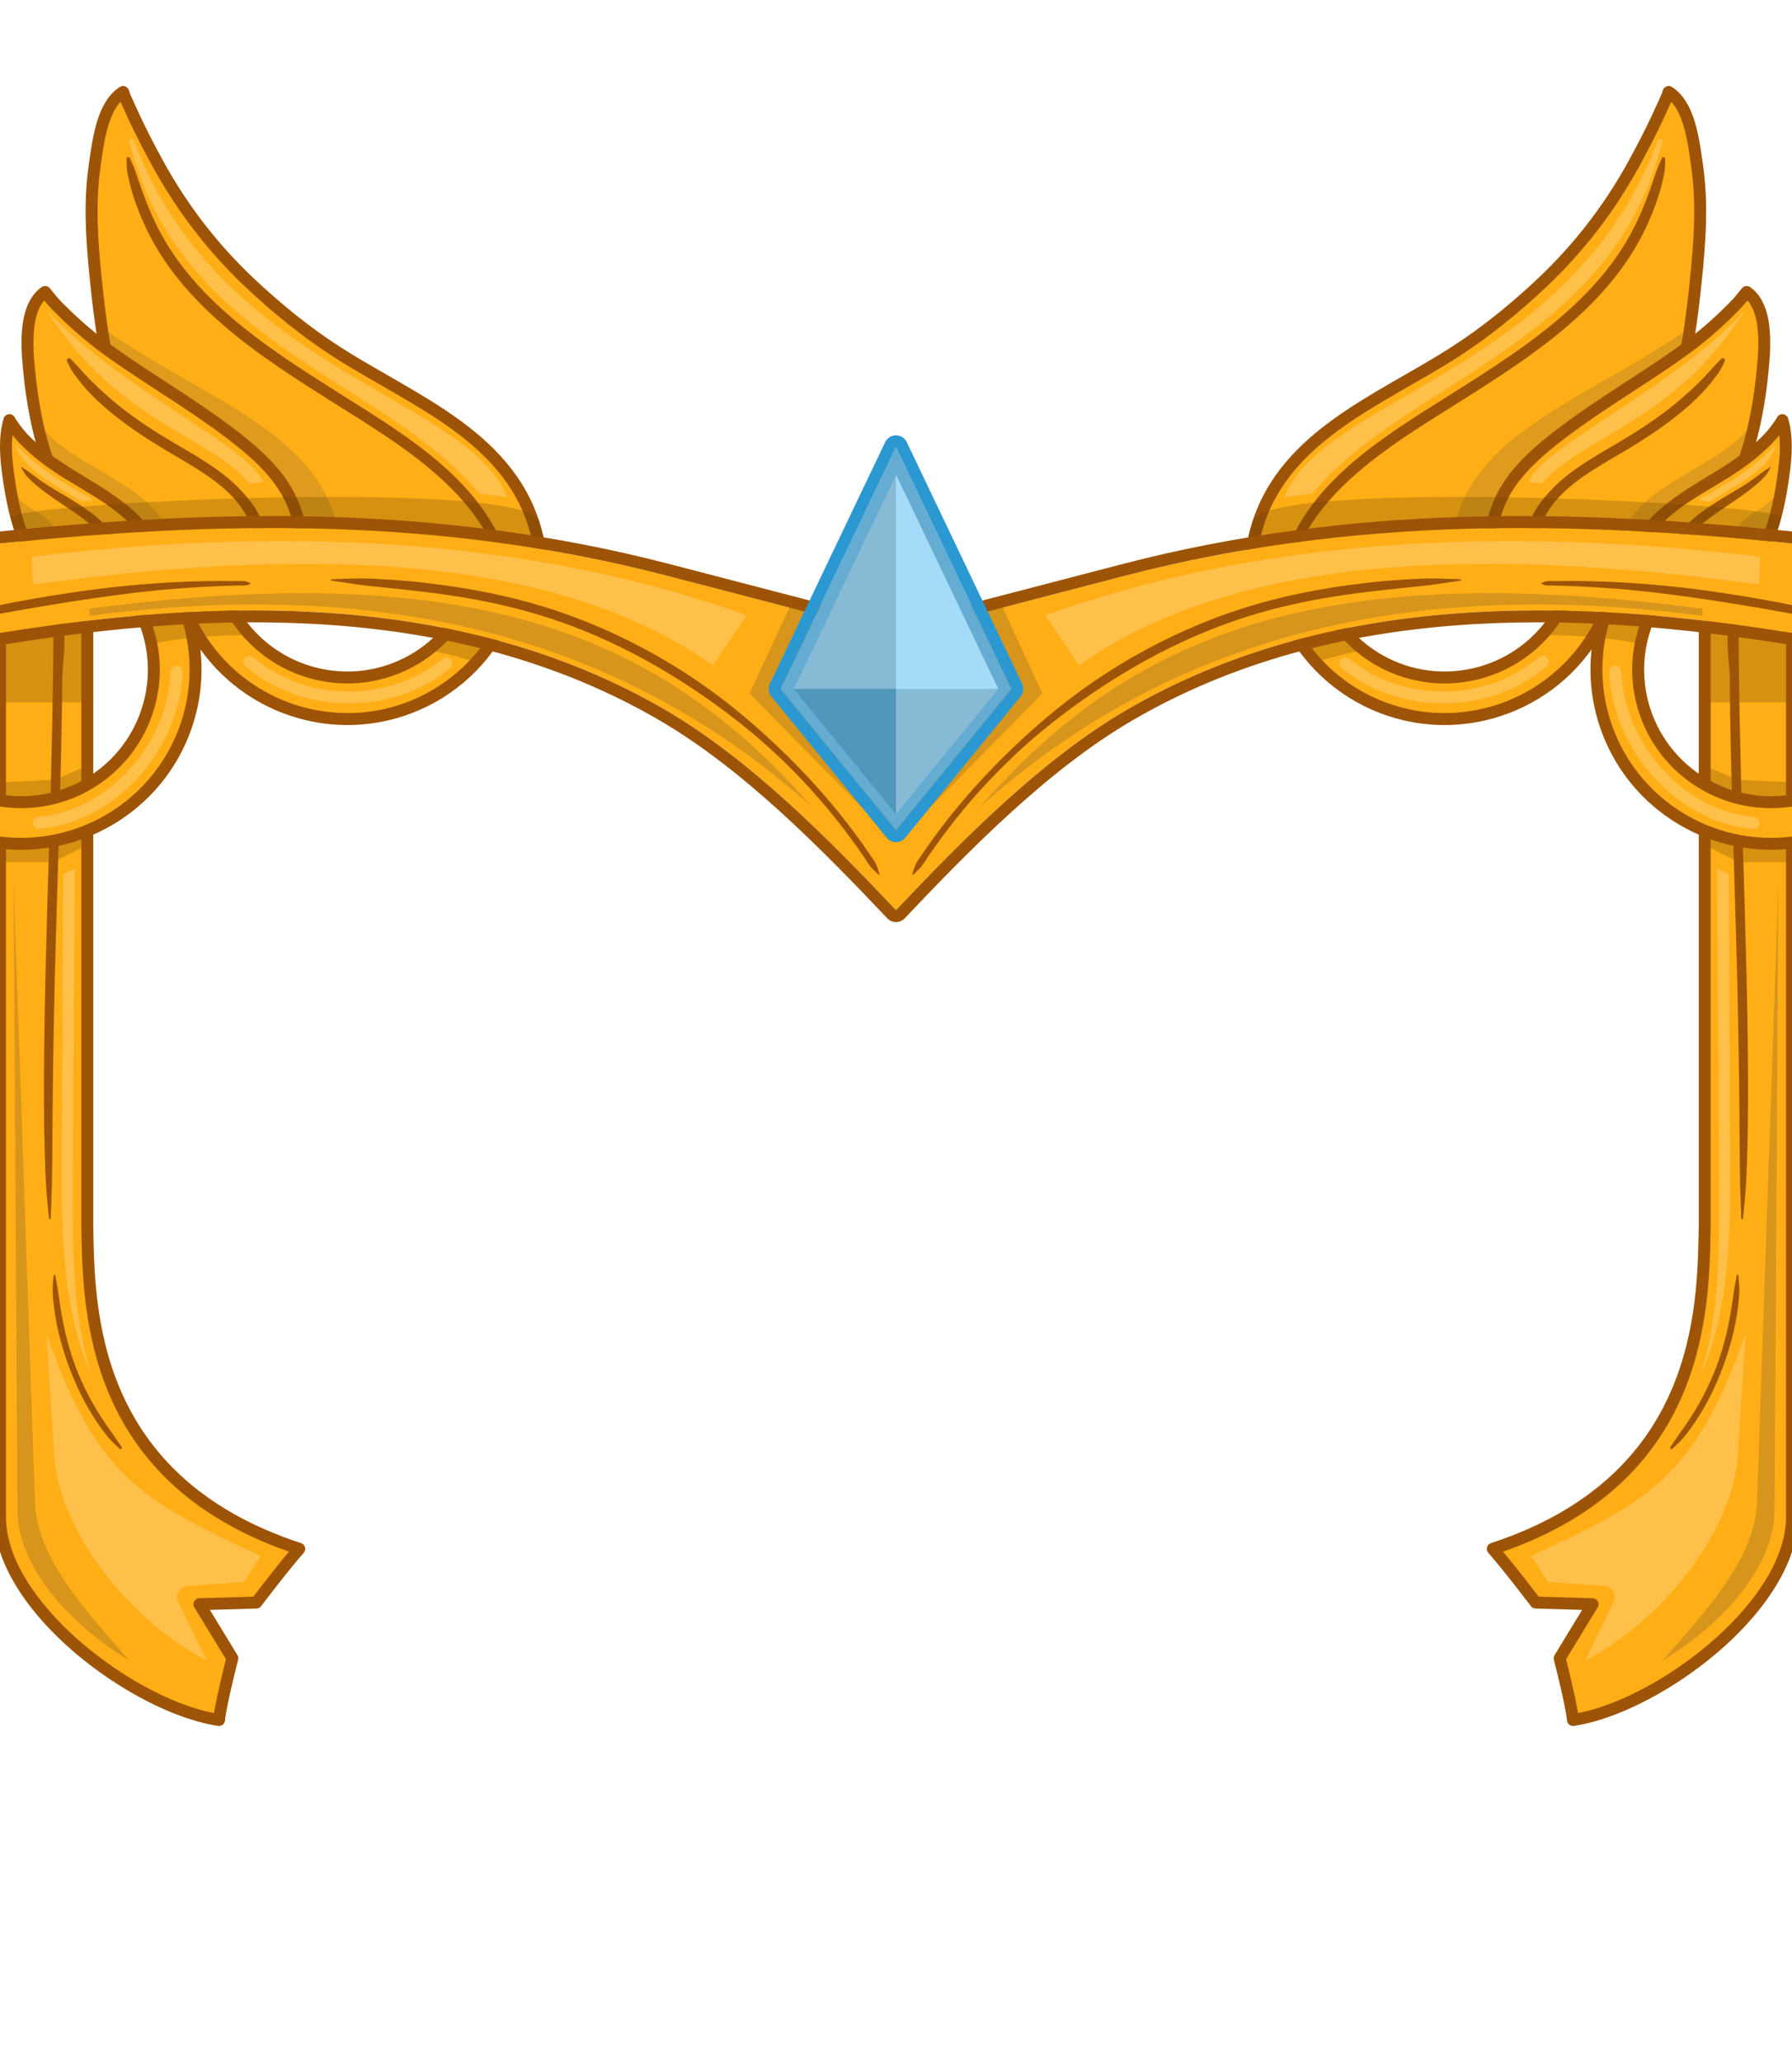 <?xml version="1.0" encoding="UTF-8" standalone="no"?>
<!DOCTYPE svg PUBLIC "-//W3C//DTD SVG 1.1//EN" "http://www.w3.org/Graphics/SVG/1.1/DTD/svg11.dtd">
<svg width="100%" height="100%" viewBox="0 0 300 345" version="1.1" xmlns="http://www.w3.org/2000/svg" xmlns:xlink="http://www.w3.org/1999/xlink" xml:space="preserve" xmlns:serif="http://www.serif.com/" style="fill-rule:evenodd;clip-rule:evenodd;stroke-linejoin:round;stroke-miterlimit:2;">
    <g id="avatar_hat_41">
        <g transform="matrix(1,0,0,1,-0.509,1.491)">
            <path d="M210.011,95.54C209.765,93.071 209.97,90.623 210.543,88.211C214.467,71.676 231.299,65.627 244.152,57.342C249.285,54.033 254.162,50.06 258.6,45.881C264.877,39.969 270.034,33.248 274.157,25.689C275.516,23.198 276.821,20.68 278.023,18.11C278.447,17.202 278.862,16.291 279.269,15.376C279.411,15.056 279.553,14.735 279.694,14.414C279.764,14.253 279.758,13.84 279.906,13.933C283.412,16.137 284.061,22.443 284.598,26.082C285.555,32.571 285.069,39.125 284.392,45.618C283.755,51.713 282.963,57.816 281.357,63.741C279.785,69.544 278.046,75.526 275.334,80.913C273.354,84.846 270.76,88.276 268.338,91.908L210.011,95.54Z" style="fill:#ffae15;"/>
            <g transform="matrix(1,0,0,1,0.509,-1.491)">
                <path d="M243.729,87.07C248.079,71.437 267.329,66.042 282.958,54.721C280.097,65.388 274.303,76.348 262.764,87.883L243.729,87.07Z" style="fill:#df9b1b;"/>
            </g>
            <path d="M278.755,14.064C278.623,14.366 278.489,14.668 278.355,14.97C277.951,15.879 277.538,16.785 277.117,17.686C275.924,20.238 274.628,22.737 273.279,25.21C269.207,32.676 264.114,39.314 257.914,45.153C253.521,49.291 248.693,53.225 243.611,56.501C237.168,60.654 229.73,64.25 223.409,68.876C216.913,73.63 211.591,79.463 209.57,87.98C208.972,90.5 208.759,93.059 209.016,95.639C209.069,96.175 209.536,96.572 210.073,96.538L268.4,92.906C268.712,92.886 268.997,92.722 269.17,92.463C271.615,88.796 274.229,85.332 276.228,81.363C278.969,75.916 280.733,69.87 282.323,64.003C283.942,58.026 284.745,51.87 285.386,45.722C286.073,39.146 286.557,32.508 285.587,25.936C285.257,23.696 284.875,20.472 283.854,17.761C283.108,15.782 282.014,14.077 280.438,13.086C279.928,12.766 279.527,12.889 279.197,13.161C279.087,13.252 278.975,13.382 278.892,13.563C278.844,13.668 278.776,13.969 278.755,14.064ZM280.29,15.54C281.023,16.315 281.559,17.345 281.982,18.466C282.952,21.038 283.295,24.102 283.609,26.228C284.553,32.634 284.066,39.104 283.397,45.514C282.766,51.556 281.984,57.606 280.392,63.48C278.837,69.218 277.123,75.136 274.441,80.463C272.555,84.21 270.102,87.494 267.783,90.941L210.934,94.481C210.832,92.448 211.044,90.432 211.516,88.442C213.419,80.424 218.475,74.965 224.59,70.49C230.879,65.887 238.284,62.315 244.694,58.182C249.878,54.841 254.804,50.83 259.285,46.609C265.64,40.624 270.861,33.82 275.035,26.168C276.403,23.659 277.719,21.122 278.929,18.533C279.356,17.62 279.774,16.703 280.183,15.782L280.29,15.54Z" style="fill:#9d5406;"/>
            <path d="M249.685,90.852C249.944,87.56 250.6,84.254 252.151,81.307C254.4,77.034 258.45,73.627 262.252,70.765C268.548,66.026 275.361,62.076 281.78,57.519C284.526,55.57 287.104,53.426 289.518,51.079C290.315,50.304 291.113,49.53 291.834,48.681C291.939,48.558 292.903,47.344 292.92,47.356C296.505,49.854 295.97,56.566 295.61,60.333C294.586,71.044 291.742,82.194 283.433,89.656L249.685,90.852Z" style="fill:#ffae15;"/>
            <g transform="matrix(1,0,0,1,0.509,-1.491)">
                <path d="M272.267,87.883C276.697,79.687 291.122,77.034 294.051,69.291L292.089,77.148L279.481,87.883L272.267,87.883Z" style="fill:#df9b1b;"/>
            </g>
            <path d="M248.688,90.774C248.666,91.058 248.766,91.338 248.963,91.544C249.16,91.749 249.436,91.861 249.721,91.851L283.468,90.656C283.702,90.647 283.926,90.557 284.101,90.4C292.6,82.768 295.558,71.384 296.605,60.428C296.829,58.088 297.105,54.65 296.498,51.716C296.053,49.56 295.127,47.675 293.491,46.535C293.441,46.5 292.721,46.073 292.142,46.72C291.971,46.913 291.168,47.921 291.072,48.034C290.372,48.859 289.595,49.609 288.82,50.362C286.444,52.673 283.905,54.784 281.201,56.704C274.774,61.266 267.954,65.221 261.65,69.967C257.735,72.914 253.582,76.44 251.266,80.841C249.652,83.908 248.957,87.347 248.688,90.774ZM293.04,48.786C293.827,49.649 294.274,50.834 294.54,52.12C295.105,54.854 294.823,58.057 294.614,60.238C293.625,70.589 290.944,81.379 283.031,88.669C283.031,88.67 250.786,89.812 250.786,89.812L250.786,89.812C251.088,87.029 251.724,84.265 253.036,81.773C255.217,77.627 259.165,74.34 262.853,71.564C269.142,66.831 275.947,62.886 282.359,58.335C285.147,56.356 287.764,54.179 290.215,51.796C291.035,50.998 291.855,50.202 292.597,49.329C292.636,49.282 292.83,49.044 293.04,48.786Z" style="fill:#9d5406;"/>
            <path d="M274.501,90.11C278.266,83.144 284.952,80.612 291.173,76.376C293.177,75.011 295.063,73.465 296.731,71.702C297.274,71.127 297.762,70.489 298.221,69.846C298.385,69.617 298.544,69.385 298.699,69.151C298.769,69.045 298.873,68.71 298.908,68.832C299.719,71.637 299.522,74.682 299.144,77.539C298.591,81.706 297.762,86.092 295.958,89.928L274.501,90.11Z" style="fill:#ffae15;"/>
            <g transform="matrix(1,0,0,1,0.509,-1.491)">
                <path d="M290.607,88.569C292.451,85.367 297.073,85.056 298.361,80.946L296.549,89.124L290.607,88.569Z" style="fill:#df9b1b;"/>
            </g>
            <path d="M297.848,68.626C297.705,68.841 297.558,69.054 297.408,69.264C296.975,69.87 296.517,70.473 296.004,71.015C294.386,72.726 292.555,74.224 290.61,75.549C284.254,79.877 277.468,82.517 273.621,89.635C273.453,89.946 273.461,90.323 273.644,90.626C273.826,90.929 274.155,91.113 274.509,91.11L295.966,90.928C296.351,90.925 296.699,90.702 296.863,90.354C298.71,86.426 299.569,81.937 300.135,77.67C300.531,74.679 300.717,71.492 299.869,68.554C299.744,68.123 299.475,67.971 299.298,67.892C299.019,67.768 298.71,67.754 298.384,67.94C298.303,67.986 298.212,68.052 298.123,68.15C298.062,68.218 297.895,68.535 297.848,68.626ZM298.374,71.314C298.597,73.335 298.416,75.419 298.152,77.407C297.64,81.27 296.894,85.328 295.312,88.934C295.311,88.934 276.276,89.095 276.276,89.095L276.275,89.096C280.069,83.389 286.115,81.03 291.735,77.202C293.799,75.797 295.74,74.205 297.457,72.389C297.78,72.048 298.084,71.686 298.374,71.314Z" style="fill:#9d5406;"/>
            <path d="M216.177,93.057C216.748,93.022 216.19,93.117 216.754,93.027C216.785,93.022 216.78,93.036 216.802,93.015C216.826,92.991 216.822,92.95 216.833,92.918C216.961,92.515 217.101,92.118 217.247,91.725C218.916,87.211 221.742,83.377 225.161,79.992C230.895,74.315 238.273,69.894 244.727,65.832C250.971,61.895 257.502,57.757 263.211,52.804C267.071,49.454 270.554,45.731 273.336,41.463C274.921,39.015 276.267,36.39 277.322,33.649C277.826,32.34 278.277,31.01 278.635,29.658C278.724,29.319 278.801,28.978 278.875,28.636C279,28.064 279.143,27.499 279.209,26.92C279.278,26.323 279.266,25.753 279.278,25.155C279.312,24.997 279.211,24.841 279.053,24.807C278.895,24.774 278.74,24.875 278.706,25.033C278.485,25.553 278.233,26.028 278.027,26.558C277.73,27.319 277.492,28.098 277.222,28.873C276.821,30.023 276.419,31.174 275.969,32.309C275.669,33.063 275.365,33.815 275.034,34.555C274.113,36.612 273.041,38.596 271.809,40.465C269.111,44.584 265.727,48.165 261.993,51.399C256.351,56.285 249.905,60.376 243.74,64.267C237.187,68.409 229.669,72.896 223.886,78.715C220.317,82.307 217.396,86.4 215.744,91.188C215.599,91.609 215.466,92.035 215.343,92.467C215.333,92.501 215.305,92.535 215.313,92.57C215.32,92.601 215.323,92.586 215.346,92.608C215.771,92.994 215.348,92.615 215.814,92.952C215.785,93.052 215.842,93.157 215.943,93.186C216.043,93.215 216.148,93.157 216.177,93.057Z" style="fill:#9d5406;"/>
            <path d="M256.955,88.395C257.421,88.111 257.481,88.158 257.921,87.858C257.947,87.84 257.964,87.836 257.982,87.81C258.027,87.741 258.03,87.652 258.054,87.574C259.003,84.424 260.896,82.016 263.263,80.002C265.96,77.708 269.219,75.907 272.273,74.102C276.082,71.842 280.043,69.256 283.466,66.177C284.108,65.599 284.735,65.007 285.326,64.386C286.225,63.442 287.051,62.444 287.818,61.412C287.983,61.188 288.156,60.971 288.304,60.736C288.655,60.18 288.931,59.602 289.216,59.013C289.33,58.842 289.284,58.61 289.112,58.495C288.941,58.381 288.709,58.428 288.595,58.599C288.196,59.05 287.769,59.455 287.36,59.902C286.763,60.553 286.187,61.225 285.565,61.864C284.796,62.655 283.99,63.414 283.162,64.161C282.341,64.902 281.504,65.635 280.635,66.333C277.697,68.693 274.493,70.76 271.381,72.592C267.584,74.834 263.488,77.083 260.464,80.214C258.567,82.176 256.704,84.404 256.323,87.318C256.319,87.35 256.313,87.381 256.322,87.413C256.48,87.953 256.623,87.923 256.953,88.394C256.953,88.395 256.954,88.395 256.954,88.396C256.955,88.396 256.955,88.395 256.955,88.395Z" style="fill:#9d5406;"/>
            <path d="M280.539,91.271C280.919,91.178 280.943,91.208 281.318,91.098C281.343,91.091 281.354,91.095 281.375,91.079C281.422,91.041 281.443,90.979 281.476,90.928C281.843,90.359 282.222,89.797 282.628,89.253C283.569,87.993 284.634,86.821 285.86,85.836C287.143,84.789 288.529,83.888 289.902,82.968C291.315,82.021 292.716,81.064 294.033,79.999C294.434,79.676 294.832,79.351 295.204,78.993C295.576,78.635 295.944,78.274 296.253,77.855C296.525,77.487 296.718,77.106 296.938,76.698C296.953,76.681 296.951,76.655 296.934,76.639C296.917,76.624 296.891,76.626 296.875,76.643C296.505,76.906 296.139,77.104 295.772,77.362C295.362,77.649 294.98,77.957 294.579,78.251C294.179,78.543 293.785,78.839 293.377,79.119C292.006,80.06 290.554,80.877 289.12,81.734C287.655,82.61 286.215,83.529 284.858,84.571C283.356,85.744 282.03,87.145 280.942,88.71C280.617,89.177 280.276,89.641 280.037,90.156C280.016,90.202 279.988,90.245 279.986,90.296C279.976,90.706 280.101,90.707 280.228,91.097C280.18,91.183 280.211,91.292 280.297,91.34C280.383,91.387 280.491,91.357 280.539,91.271Z" style="fill:#9d5406;"/>
            <g transform="matrix(1,0,0,1,0.509,-1.491)">
                <path d="M208.517,92.675C208.367,94.151 296.19,92.193 296.354,91.845C297.038,90.39 297.587,88.858 298.036,87.288C298.097,87.073 298.157,86.856 298.215,86.64C298.874,84.174 212.056,79.906 209.69,87.221C209.455,87.95 209.244,88.7 209.061,89.471C208.809,90.533 208.626,91.601 208.517,92.675Z" style="fill:#613f00;fill-opacity:0.25;"/>
            </g>
            <g transform="matrix(1,0,0,1,0.509,-1.491)">
                <path d="M256.011,80.647C257.433,75.162 280.467,64.844 292.204,51.804C280.396,70.595 265.005,72.863 258.116,80.936L256.011,80.647Z" style="fill:#ffc04a;"/>
            </g>
            <g transform="matrix(1,0,0,1,0.509,-1.491)">
                <path d="M284.378,83.579L286.179,83.981C291.117,80.936 296.398,78.344 297.338,74.291C293.722,78.244 289.385,80.826 284.378,83.579Z" style="fill:#ffc04a;"/>
            </g>
            <g transform="matrix(1,0,0,1,0.509,-1.491)">
                <path d="M215.053,83.142L219.681,82.599C235.468,63.592 270.435,57.298 278.358,23.366L277.618,23.227C263.522,61.952 221.573,66.37 215.053,83.142Z" style="fill:#ffc04a;"/>
            </g>
        </g>
        <g transform="matrix(-1,0,0,1,300.469,1.491)">
            <path d="M210.011,95.54C209.765,93.071 209.97,90.623 210.543,88.211C214.467,71.676 231.299,65.627 244.152,57.342C249.285,54.033 254.162,50.06 258.6,45.881C264.877,39.969 270.034,33.248 274.157,25.689C275.516,23.198 276.821,20.68 278.023,18.11C278.447,17.202 278.862,16.291 279.269,15.376C279.411,15.056 279.553,14.735 279.694,14.414C279.764,14.253 279.758,13.84 279.906,13.933C283.412,16.137 284.061,22.443 284.598,26.082C285.555,32.571 285.069,39.125 284.392,45.618C283.755,51.713 282.963,57.816 281.357,63.741C279.785,69.544 278.046,75.526 275.334,80.913C273.354,84.846 270.76,88.276 268.338,91.908L210.011,95.54Z" style="fill:#ffae15;"/>
            <g transform="matrix(1,0,0,1,0.509,-1.491)">
                <path d="M243.729,87.07C248.079,71.437 267.329,66.042 282.958,54.721C280.097,65.388 274.303,76.348 262.764,87.883L243.729,87.07Z" style="fill:#df9b1b;"/>
            </g>
            <path d="M278.755,14.064C278.623,14.366 278.489,14.668 278.355,14.97C277.951,15.879 277.538,16.785 277.117,17.686C275.924,20.238 274.628,22.737 273.279,25.21C269.207,32.676 264.114,39.314 257.914,45.153C253.521,49.291 248.693,53.225 243.611,56.501C237.168,60.654 229.73,64.25 223.409,68.876C216.913,73.63 211.591,79.463 209.57,87.98C208.972,90.5 208.759,93.059 209.016,95.639C209.069,96.175 209.536,96.572 210.073,96.538L268.4,92.906C268.712,92.886 268.997,92.722 269.17,92.463C271.615,88.796 274.229,85.332 276.228,81.363C278.969,75.916 280.733,69.87 282.323,64.003C283.942,58.026 284.745,51.87 285.386,45.722C286.073,39.146 286.557,32.508 285.587,25.936C285.257,23.696 284.875,20.472 283.854,17.761C283.108,15.782 282.014,14.077 280.438,13.086C279.928,12.766 279.527,12.889 279.197,13.161C279.087,13.252 278.975,13.382 278.892,13.563C278.844,13.668 278.776,13.969 278.755,14.064ZM280.29,15.54C281.023,16.315 281.559,17.345 281.982,18.466C282.952,21.038 283.295,24.102 283.609,26.228C284.553,32.634 284.066,39.104 283.397,45.514C282.766,51.556 281.984,57.606 280.392,63.48C278.837,69.218 277.123,75.136 274.441,80.463C272.555,84.21 270.102,87.494 267.783,90.941L210.934,94.481C210.832,92.448 211.044,90.432 211.516,88.442C213.419,80.424 218.475,74.965 224.59,70.49C230.879,65.887 238.284,62.315 244.694,58.182C249.878,54.841 254.804,50.83 259.285,46.609C265.64,40.624 270.861,33.82 275.035,26.168C276.403,23.659 277.719,21.122 278.929,18.533C279.356,17.62 279.774,16.703 280.183,15.782L280.29,15.54Z" style="fill:#9d5406;"/>
            <path d="M249.685,90.852C249.944,87.56 250.6,84.254 252.151,81.307C254.4,77.034 258.45,73.627 262.252,70.765C268.548,66.026 275.361,62.076 281.78,57.519C284.526,55.57 287.104,53.426 289.518,51.079C290.315,50.304 291.113,49.53 291.834,48.681C291.939,48.558 292.903,47.344 292.92,47.356C296.505,49.854 295.97,56.566 295.61,60.333C294.586,71.044 291.742,82.194 283.433,89.656L249.685,90.852Z" style="fill:#ffae15;"/>
            <g transform="matrix(1,0,0,1,0.509,-1.491)">
                <path d="M272.267,87.883C276.697,79.687 291.122,77.034 294.051,69.291L292.089,77.148L279.481,87.883L272.267,87.883Z" style="fill:#df9b1b;"/>
            </g>
            <path d="M248.688,90.774C248.666,91.058 248.766,91.338 248.963,91.544C249.16,91.749 249.436,91.861 249.721,91.851L283.468,90.656C283.702,90.647 283.926,90.557 284.101,90.4C292.6,82.768 295.558,71.384 296.605,60.428C296.829,58.088 297.105,54.65 296.498,51.716C296.053,49.56 295.127,47.675 293.491,46.535C293.441,46.5 292.721,46.073 292.142,46.72C291.971,46.913 291.168,47.921 291.072,48.034C290.372,48.859 289.595,49.609 288.82,50.362C286.444,52.673 283.905,54.784 281.201,56.704C274.774,61.266 267.954,65.221 261.65,69.967C257.735,72.914 253.582,76.44 251.266,80.841C249.652,83.908 248.957,87.347 248.688,90.774ZM293.04,48.786C293.827,49.649 294.274,50.834 294.54,52.12C295.105,54.854 294.823,58.057 294.614,60.238C293.625,70.589 290.944,81.379 283.031,88.669C283.031,88.67 250.786,89.812 250.786,89.812L250.786,89.812C251.088,87.029 251.724,84.265 253.036,81.773C255.217,77.627 259.165,74.34 262.853,71.564C269.142,66.831 275.947,62.886 282.359,58.335C285.147,56.356 287.764,54.179 290.215,51.796C291.035,50.998 291.855,50.202 292.597,49.329C292.636,49.282 292.83,49.044 293.04,48.786Z" style="fill:#9d5406;"/>
            <path d="M274.501,90.11C278.266,83.144 284.952,80.612 291.173,76.376C293.177,75.011 295.063,73.465 296.731,71.702C297.274,71.127 297.762,70.489 298.221,69.846C298.385,69.617 298.544,69.385 298.699,69.151C298.769,69.045 298.873,68.71 298.908,68.832C299.719,71.637 299.522,74.682 299.144,77.539C298.591,81.706 297.762,86.092 295.958,89.928L274.501,90.11Z" style="fill:#ffae15;"/>
            <g transform="matrix(1,0,0,1,0.509,-1.491)">
                <path d="M290.607,88.569C292.451,85.367 297.073,85.056 298.361,80.946L296.549,89.124L290.607,88.569Z" style="fill:#df9b1b;"/>
            </g>
            <path d="M297.848,68.626C297.705,68.841 297.558,69.054 297.408,69.264C296.975,69.87 296.517,70.473 296.004,71.015C294.386,72.726 292.555,74.224 290.61,75.549C284.254,79.877 277.468,82.517 273.621,89.635C273.453,89.946 273.461,90.323 273.644,90.626C273.826,90.929 274.155,91.113 274.509,91.11L295.966,90.928C296.351,90.925 296.699,90.702 296.863,90.354C298.71,86.426 299.569,81.937 300.135,77.67C300.531,74.679 300.717,71.492 299.869,68.554C299.744,68.123 299.475,67.971 299.298,67.892C299.019,67.768 298.71,67.754 298.384,67.94C298.303,67.986 298.212,68.052 298.123,68.15C298.062,68.218 297.895,68.535 297.848,68.626ZM298.374,71.314C298.597,73.335 298.416,75.419 298.152,77.407C297.64,81.27 296.894,85.328 295.312,88.934C295.311,88.934 276.276,89.095 276.276,89.095L276.275,89.096C280.069,83.389 286.115,81.03 291.735,77.202C293.799,75.797 295.74,74.205 297.457,72.389C297.78,72.048 298.084,71.686 298.374,71.314Z" style="fill:#9d5406;"/>
            <path d="M215.814,92.952C215.348,92.615 215.771,92.994 215.346,92.608C215.323,92.586 215.32,92.601 215.313,92.57C215.305,92.535 215.333,92.501 215.343,92.467C215.466,92.035 215.599,91.609 215.744,91.188C217.396,86.4 220.317,82.307 223.886,78.715C229.669,72.896 237.187,68.409 243.74,64.267C249.905,60.376 256.351,56.285 261.993,51.399C265.727,48.165 269.111,44.584 271.809,40.465C273.041,38.596 274.113,36.612 275.034,34.555C275.365,33.815 275.669,33.063 275.968,32.309C276.419,31.174 276.821,30.023 277.222,28.873C277.492,28.098 277.73,27.319 278.027,26.558C278.233,26.028 278.485,25.553 278.706,25.033C278.74,24.875 278.895,24.774 279.053,24.807C279.211,24.841 279.312,24.997 279.278,25.155C279.266,25.753 279.278,26.323 279.209,26.92C279.143,27.499 279,28.064 278.875,28.636C278.801,28.978 278.724,29.319 278.635,29.658C278.277,31.01 277.826,32.34 277.322,33.649C276.267,36.39 274.921,39.015 273.336,41.463C270.554,45.731 267.071,49.454 263.211,52.804C257.502,57.757 250.971,61.895 244.727,65.832C238.273,69.894 230.895,74.315 225.161,79.992C221.742,83.377 218.916,87.211 217.247,91.725C217.101,92.118 216.961,92.515 216.833,92.918C216.822,92.95 216.826,92.991 216.802,93.015C216.78,93.036 216.785,93.022 216.754,93.027C216.19,93.117 216.748,93.022 216.177,93.057C216.148,93.157 216.043,93.215 215.943,93.186C215.842,93.157 215.785,93.052 215.814,92.952Z" style="fill:#9d5406;"/>
            <path d="M256.953,88.394C256.623,87.923 256.48,87.953 256.322,87.413C256.313,87.381 256.319,87.35 256.323,87.318C256.704,84.404 258.567,82.176 260.464,80.214C263.488,77.083 267.584,74.834 271.381,72.592C274.493,70.76 277.697,68.693 280.635,66.333C281.504,65.635 282.341,64.902 283.162,64.161C283.99,63.414 284.796,62.655 285.565,61.864C286.187,61.225 286.763,60.553 287.36,59.902C287.769,59.456 288.196,59.05 288.595,58.599C288.709,58.428 288.941,58.381 289.112,58.495C289.284,58.61 289.33,58.842 289.216,59.013C288.931,59.602 288.655,60.18 288.304,60.736C288.156,60.971 287.983,61.188 287.818,61.412C287.051,62.444 286.225,63.442 285.326,64.386C284.735,65.007 284.108,65.599 283.466,66.177C280.043,69.256 276.082,71.842 272.273,74.102C269.219,75.907 265.96,77.708 263.263,80.002C260.896,82.016 259.003,84.424 258.054,87.574C258.03,87.652 258.027,87.741 257.982,87.81C257.964,87.836 257.947,87.84 257.921,87.858C257.481,88.158 257.421,88.111 256.955,88.395C256.955,88.395 256.955,88.396 256.954,88.396C256.954,88.395 256.953,88.395 256.953,88.394Z" style="fill:#9d5406;"/>
            <path d="M280.228,91.097C280.101,90.707 279.976,90.706 279.986,90.296C279.988,90.245 280.016,90.202 280.037,90.156C280.276,89.641 280.617,89.177 280.942,88.71C282.03,87.145 283.356,85.744 284.858,84.571C286.215,83.529 287.655,82.61 289.12,81.734C290.554,80.877 292.006,80.06 293.377,79.119C293.785,78.839 294.179,78.543 294.579,78.251C294.98,77.957 295.362,77.649 295.772,77.362C296.139,77.104 296.505,76.906 296.875,76.643C296.891,76.626 296.917,76.624 296.934,76.639C296.951,76.655 296.953,76.681 296.938,76.698C296.718,77.106 296.525,77.487 296.253,77.855C295.944,78.274 295.576,78.635 295.204,78.993C294.832,79.351 294.434,79.676 294.033,79.999C292.716,81.064 291.315,82.021 289.902,82.968C288.529,83.888 287.143,84.789 285.86,85.836C284.634,86.821 283.569,87.993 282.628,89.253C282.222,89.797 281.843,90.359 281.476,90.928C281.443,90.979 281.422,91.041 281.375,91.079C281.354,91.095 281.343,91.091 281.318,91.098C280.943,91.208 280.919,91.178 280.539,91.271C280.491,91.357 280.383,91.387 280.297,91.34C280.211,91.292 280.18,91.183 280.228,91.097Z" style="fill:#9d5406;"/>
            <g transform="matrix(1,0,0,1,0.509,-1.491)">
                <path d="M208.517,92.675C208.367,94.151 296.19,92.193 296.354,91.845C297.038,90.39 297.587,88.858 298.036,87.288C298.097,87.073 298.157,86.856 298.215,86.64C298.874,84.174 212.056,79.906 209.69,87.221C209.455,87.95 209.244,88.7 209.061,89.471C208.809,90.533 208.626,91.601 208.517,92.675Z" style="fill:#613f00;fill-opacity:0.25;"/>
            </g>
            <g transform="matrix(1,0,0,1,0.509,-1.491)">
                <path d="M256.011,80.647C257.433,75.162 280.467,64.844 292.204,51.804C280.396,70.595 265.005,72.863 258.116,80.936L256.011,80.647Z" style="fill:#ffc04a;"/>
            </g>
            <g transform="matrix(1,0,0,1,0.509,-1.491)">
                <path d="M284.378,83.579L286.179,83.981C291.117,80.936 296.398,78.344 297.338,74.291C293.722,78.244 289.385,80.826 284.378,83.579Z" style="fill:#ffc04a;"/>
            </g>
            <g transform="matrix(1,0,0,1,0.509,-1.491)">
                <path d="M215.053,83.142L219.681,82.599C235.468,63.592 270.435,57.298 278.358,23.366L277.618,23.227C263.522,61.952 221.573,66.37 215.053,83.142Z" style="fill:#ffc04a;"/>
            </g>
        </g>
        <g>
            <path d="M285.387,103.072L285.387,205.198C285.145,219.267 284.903,247.672 249.901,259.14C252.671,262.295 257.084,268.129 257.084,268.129L266.613,268.409L261.103,277.45C261.103,277.45 263.045,285.003 263.336,287.783C277.467,285.655 300,268.85 300,253.789L300,103.072L285.387,103.072Z" style="fill:#ffae15;"/>
            <g transform="matrix(-1,0,0,1,300,0)">
                <path d="M10.59,146.239L12.525,145.331L12.201,196.822C12.231,208.784 11.942,219.242 15.251,229.854C11.792,222.399 10.215,212.142 10.343,196.822L10.59,146.239Z" style="fill:#ffc04a;"/>
            </g>
            <g transform="matrix(-1,0,0,1,300,0)">
                <path d="M43.681,260.357L40.843,264.676L31.464,265.355C30.306,265.41 29.349,266.678 29.749,267.803L34.606,277.833C22.238,271.468 10.335,257.008 9.119,244.14L7.766,223.038C16.394,248.365 25.55,251.709 43.681,260.357Z" style="fill:#ffc04a;"/>
            </g>
            <g transform="matrix(-1,0,0,1,300,0)">
                <path d="M21.663,277.833C13.321,272.864 3.171,263.31 2.921,252.919L2.28,147.931L5.862,251.521C6.352,261.178 14.827,269.918 21.663,277.833Z" style="fill:#d7961b;"/>
            </g>
            <g transform="matrix(-1,0,0,1,300,0)">
                <path d="M14.613,141.372L8.886,144.249L0,144.249L0,130.887L9.102,130.475L14.613,128.122L14.613,141.372Z" style="fill:#613f00;fill-opacity:0.25;"/>
            </g>
            <g transform="matrix(-1,0,0,1,300,0)">
                <rect x="0" y="103.072" width="14.613" height="14.446" style="fill:#613f00;fill-opacity:0.25;"/>
            </g>
            <path d="M300,104.86L300,259.642C298.554,264.017 295.637,268.374 291.891,272.336C283.886,280.801 272.135,287.47 263.485,288.772C263.215,288.813 262.94,288.741 262.724,288.574C262.508,288.407 262.37,288.159 262.342,287.887C262.055,285.146 260.134,277.699 260.134,277.699C260.067,277.438 260.108,277.16 260.249,276.93C260.249,276.93 264.864,269.358 264.864,269.358L257.055,269.129C256.752,269.12 256.469,268.974 256.286,268.732C256.286,268.732 251.902,262.934 249.149,259.8C248.928,259.547 248.848,259.2 248.936,258.876C249.025,258.552 249.27,258.294 249.589,258.19C283.956,246.93 284.15,219.009 284.387,205.19L284.387,104.86L286.387,104.86L286.387,205.198C286.387,205.204 286.387,205.21 286.387,205.216C286.144,219.344 285.85,247.647 251.623,259.613C253.891,262.313 256.694,265.967 257.591,267.144L266.643,267.409C266.999,267.42 267.322,267.619 267.492,267.932C267.662,268.245 267.653,268.625 267.467,268.929C267.467,268.929 262.175,277.612 262.175,277.611C262.534,279.034 263.722,283.823 264.183,286.622C272.376,285.032 283.053,278.771 290.438,270.962C295.475,265.635 299,259.591 299,253.789L299,104.86L300,104.86Z" style="fill:#9d5406;"/>
            <path d="M290.203,103.389C289.959,103.782 289.709,103.948 289.581,104.393C288.745,107.293 289.555,110.429 289.578,113.447C289.71,130.34 290.424,147.213 290.833,164.092C290.939,168.429 291.018,172.767 291.086,177.105C291.131,179.996 291.171,182.887 291.195,185.779C291.209,187.465 291.208,189.151 291.225,190.838C291.251,193.369 291.259,195.898 291.317,198.43C291.359,200.244 291.456,202.046 291.511,203.86C291.508,203.938 291.569,204.003 291.647,204.005C291.724,204.008 291.789,203.947 291.792,203.869C291.949,202.261 292.128,200.664 292.237,199.053C292.402,196.641 292.474,194.228 292.541,191.813C292.608,189.399 292.631,186.985 292.644,184.57C292.663,180.948 292.634,177.327 292.585,173.707C292.386,158.933 291.812,144.169 291.439,129.396C291.279,123.072 291.156,116.747 291.093,110.419C291.075,108.546 291.066,106.672 291.049,104.798C291.048,104.657 291.083,104.511 291.044,104.376C290.916,103.938 290.672,103.778 290.432,103.39C290.432,103.327 290.381,103.275 290.318,103.275C290.255,103.275 290.204,103.326 290.203,103.389Z" style="fill:#9d5406;"/>
            <path d="M290.74,213.421C290.624,214.153 290.472,214.862 290.345,215.593C290.292,215.901 290.244,216.209 290.203,216.52C289.664,220.643 288.833,224.738 287.367,228.615C286.081,232.012 284.375,235.235 282.326,238.235C281.887,238.877 281.42,239.499 280.975,240.138C280.526,240.784 280.114,241.443 279.65,242.081C279.567,242.175 279.576,242.319 279.67,242.402C279.764,242.486 279.908,242.477 279.991,242.383C280.578,241.837 281.162,241.301 281.693,240.703C282.222,240.107 282.694,239.463 283.157,238.816C285.322,235.794 287.027,232.46 288.334,228.98C289.824,225.017 290.89,220.85 291.156,216.612C291.176,216.294 291.184,215.976 291.178,215.657C291.165,214.907 291.093,214.177 291.023,213.43C291.025,213.351 290.964,213.286 290.886,213.283C290.808,213.281 290.742,213.342 290.74,213.421Z" style="fill:#9d5406;"/>
        </g>
        <g>
            <path d="M300,140.97L300,133.934C295.059,134.733 289.875,133.852 285.347,131.238C274.757,125.123 271.101,111.629 277.182,101.096L271.127,97.6C263.126,111.458 267.935,129.215 281.87,137.26C287.477,140.497 293.849,141.715 300,140.97ZM213.513,97.838C217.092,113.435 232.708,123.161 248.39,119.561C259.785,116.946 268.521,107.809 270.579,96.355L263.698,95.147C262.134,103.852 255.495,110.795 246.834,112.783C234.916,115.519 223.048,108.127 220.327,96.273L213.513,97.838Z" style="fill:#ffae15;"/>
            <g transform="matrix(-1,0,0,1,300,0)">
                <path d="M71.706,108.721C75.589,105.72 78.492,101.417 79.673,96.273L86.487,97.838C85.333,102.868 82.927,107.287 79.669,110.847C77.41,110.031 74.703,109.323 71.706,108.721ZM25.338,107.777C24.882,105.485 24.05,103.23 22.818,101.096L28.873,97.6C30.551,100.506 31.666,103.584 32.251,106.708C29.586,106.963 27.235,107.319 25.338,107.777ZM33.383,106.607C31.453,103.528 30.087,100.063 29.421,96.355L36.302,95.147C37.063,99.383 39.026,103.201 41.838,106.235C38.836,106.269 35.978,106.393 33.383,106.607Z" style="fill:#613f00;fill-opacity:0.25;"/>
            </g>
            <g transform="matrix(-0.995,0.103,0.103,0.995,290.208,-5.74)">
                <path d="M75.881,108.711C68.068,116.696 54.166,118.511 44.313,111.686C43.86,111.372 43.236,111.485 42.922,111.938C42.608,112.392 42.721,113.016 43.174,113.33C53.828,120.711 68.862,118.744 77.31,110.11C77.696,109.715 77.689,109.082 77.295,108.696C76.9,108.31 76.267,108.317 75.881,108.711Z" style="fill:#ffc04a;"/>
            </g>
            <g transform="matrix(-1,0,0,1,300,0)">
                <path d="M28.601,112.325C27.943,125.314 17.423,135.798 6.383,136.676C5.833,136.719 5.422,137.201 5.465,137.752C5.509,138.302 5.991,138.713 6.541,138.669C18.464,137.722 29.888,126.455 30.598,112.426C30.626,111.875 30.202,111.404 29.65,111.377C29.099,111.349 28.629,111.774 28.601,112.325Z" style="fill:#ffc04a;"/>
            </g>
            <path d="M300,141.977C293.675,142.717 287.132,141.453 281.37,138.126C270.643,131.933 265.146,120.175 266.447,108.658C262.244,114.538 255.964,118.849 248.614,120.536C232.392,124.259 216.241,114.195 212.538,98.061C212.414,97.523 212.751,96.987 213.289,96.863L220.104,95.299C220.642,95.175 221.179,95.511 221.302,96.05C223.9,107.367 235.232,114.42 246.611,111.809C254.88,109.911 261.22,103.282 262.714,94.97C262.811,94.428 263.329,94.067 263.871,94.162L270.752,95.37C271.014,95.416 271.247,95.565 271.399,95.783C271.551,96.001 271.61,96.27 271.563,96.532L271.535,96.687C271.566,96.701 271.597,96.716 271.627,96.734L277.682,100.23C278.161,100.506 278.324,101.118 278.048,101.596C272.243,111.652 275.736,124.534 285.847,130.372C290.219,132.896 295.233,133.729 300,132.921L300,134.946C294.884,135.737 289.53,134.807 284.847,132.104C274.069,125.881 270.166,112.344 275.835,101.473L271.508,98.975L271.508,98.975C264.473,112.22 269.207,128.794 282.37,136.394C287.822,139.542 294.023,140.713 300,139.963L300,141.977ZM214.728,98.585L219.597,97.467C222.851,109.288 234.928,116.542 247.058,113.758C255.783,111.755 262.545,104.938 264.485,96.3C264.485,96.3 269.4,97.163 269.4,97.163C267.101,107.76 258.841,116.136 248.166,118.586C233.352,121.987 218.597,113.075 214.728,98.585L214.728,98.585Z" style="fill:#9d5406;"/>
        </g>
        <g transform="matrix(-1,0,0,1,300,0)">
            <path d="M285.387,103.072L285.387,205.198C285.145,219.267 284.903,247.672 249.901,259.14C252.671,262.295 257.084,268.129 257.084,268.129L266.613,268.409L261.103,277.45C261.103,277.45 263.045,285.003 263.336,287.783C277.467,285.655 300,268.85 300,253.789L300,103.072L285.387,103.072Z" style="fill:#ffae15;"/>
            <g transform="matrix(-1,0,0,1,300,0)">
                <path d="M10.59,146.239L12.525,145.331L12.201,196.822C12.231,208.784 11.942,219.242 15.251,229.854C11.792,222.399 10.215,212.142 10.343,196.822L10.59,146.239Z" style="fill:#ffc04a;"/>
            </g>
            <g transform="matrix(-1,0,0,1,300,0)">
                <path d="M43.681,260.357L40.843,264.676L31.464,265.355C30.306,265.41 29.349,266.678 29.749,267.803L34.606,277.833C22.238,271.468 10.335,257.008 9.119,244.14L7.766,223.038C16.394,248.365 25.55,251.709 43.681,260.357Z" style="fill:#ffc04a;"/>
            </g>
            <g transform="matrix(-1,0,0,1,300,0)">
                <path d="M21.663,277.833C13.321,272.864 3.171,263.31 2.921,252.919L2.28,147.931L5.862,251.521C6.352,261.178 14.827,269.918 21.663,277.833Z" style="fill:#d7961b;"/>
            </g>
            <g transform="matrix(-1,0,0,1,300,0)">
                <path d="M14.613,141.372L8.886,144.249L0,144.249L0,130.887L9.102,130.475L14.613,128.122L14.613,141.372Z" style="fill:#613f00;fill-opacity:0.25;"/>
            </g>
            <g transform="matrix(-1,0,0,1,300,0)">
                <rect x="0" y="103.072" width="14.613" height="14.446" style="fill:#613f00;fill-opacity:0.25;"/>
            </g>
            <path d="M300,104.86L300,259.642C298.554,264.017 295.637,268.374 291.891,272.336C283.886,280.801 272.135,287.47 263.485,288.772C263.215,288.813 262.94,288.741 262.724,288.574C262.508,288.407 262.37,288.159 262.342,287.887C262.055,285.146 260.134,277.699 260.134,277.699C260.067,277.438 260.108,277.16 260.249,276.93C260.249,276.93 264.864,269.358 264.864,269.358L257.055,269.129C256.752,269.12 256.469,268.974 256.286,268.732C256.286,268.732 251.902,262.934 249.149,259.8C248.928,259.547 248.848,259.2 248.936,258.876C249.025,258.552 249.27,258.294 249.589,258.19C283.956,246.93 284.15,219.009 284.387,205.19L284.387,104.86L286.387,104.86L286.387,205.198C286.387,205.204 286.387,205.21 286.387,205.216C286.144,219.344 285.85,247.647 251.623,259.613C253.891,262.313 256.694,265.967 257.591,267.144L266.643,267.409C266.999,267.42 267.322,267.619 267.492,267.932C267.662,268.245 267.653,268.625 267.467,268.929C267.467,268.929 262.175,277.612 262.175,277.611C262.534,279.034 263.722,283.823 264.183,286.622C272.376,285.032 283.053,278.771 290.438,270.962C295.475,265.635 299,259.591 299,253.789L299,104.86L300,104.86Z" style="fill:#9d5406;"/>
            <path d="M290.432,103.39C290.672,103.778 290.916,103.939 291.044,104.376C291.083,104.511 291.048,104.657 291.049,104.798C291.066,106.672 291.075,108.546 291.093,110.419C291.156,116.747 291.279,123.072 291.439,129.396C291.812,144.169 292.386,158.933 292.585,173.707C292.634,177.327 292.663,180.948 292.644,184.57C292.631,186.985 292.608,189.399 292.541,191.813C292.474,194.228 292.402,196.641 292.237,199.053C292.128,200.664 291.949,202.261 291.792,203.869C291.789,203.947 291.724,204.008 291.647,204.005C291.569,204.003 291.508,203.938 291.511,203.86C291.456,202.046 291.359,200.244 291.317,198.43C291.259,195.898 291.251,193.369 291.225,190.838C291.208,189.151 291.209,187.465 291.195,185.778C291.171,182.887 291.131,179.995 291.086,177.105C291.018,172.766 290.939,168.429 290.833,164.092C290.424,147.213 289.71,130.34 289.578,113.447C289.555,110.43 288.745,107.293 289.581,104.393C289.709,103.949 289.959,103.782 290.203,103.389C290.204,103.326 290.255,103.275 290.318,103.275C290.381,103.275 290.432,103.327 290.432,103.39Z" style="fill:#9d5406;"/>
            <path d="M291.023,213.43C291.093,214.176 291.165,214.907 291.178,215.657C291.184,215.976 291.176,216.294 291.156,216.612C290.89,220.85 289.824,225.017 288.334,228.98C287.027,232.46 285.322,235.794 283.157,238.816C282.694,239.463 282.222,240.107 281.693,240.703C281.162,241.301 280.578,241.837 279.991,242.383C279.908,242.477 279.764,242.486 279.67,242.402C279.576,242.319 279.567,242.175 279.65,242.081C280.114,241.443 280.526,240.784 280.975,240.138C281.42,239.499 281.887,238.877 282.326,238.235C284.375,235.235 286.081,232.012 287.367,228.615C288.833,224.738 289.664,220.643 290.203,216.52C290.244,216.209 290.292,215.901 290.345,215.593C290.472,214.862 290.624,214.153 290.74,213.421C290.742,213.342 290.808,213.281 290.886,213.283C290.964,213.286 291.025,213.351 291.023,213.43Z" style="fill:#9d5406;"/>
        </g>
        <g transform="matrix(-1,0,0,1,300,0)">
            <path d="M300,140.97L300,133.934C295.059,134.733 289.875,133.852 285.347,131.238C274.757,125.123 271.101,111.629 277.182,101.096L271.127,97.6C263.126,111.458 267.935,129.215 281.87,137.26C287.477,140.497 293.849,141.715 300,140.97ZM213.513,97.838C217.092,113.435 232.708,123.161 248.39,119.561C259.785,116.946 268.521,107.809 270.579,96.355L263.698,95.147C262.134,103.852 255.495,110.795 246.834,112.783C234.916,115.519 223.048,108.127 220.327,96.273L213.513,97.838Z" style="fill:#ffae15;"/>
            <g transform="matrix(-1,0,0,1,300,0)">
                <path d="M71.706,108.721C75.589,105.72 78.492,101.417 79.673,96.273L86.487,97.838C85.333,102.868 82.927,107.287 79.669,110.847C77.41,110.031 74.703,109.323 71.706,108.721ZM25.338,107.777C24.882,105.485 24.05,103.23 22.818,101.096L28.873,97.6C30.551,100.506 31.666,103.584 32.251,106.708C29.586,106.963 27.235,107.319 25.338,107.777ZM33.383,106.607C31.453,103.528 30.087,100.063 29.421,96.355L36.302,95.147C37.063,99.383 39.026,103.201 41.838,106.235C38.836,106.269 35.978,106.393 33.383,106.607Z" style="fill:#613f00;fill-opacity:0.25;"/>
            </g>
            <g transform="matrix(-0.995,0.103,0.103,0.995,290.208,-5.74)">
                <path d="M75.881,108.711C68.068,116.696 54.166,118.511 44.313,111.686C43.86,111.372 43.236,111.485 42.922,111.938C42.608,112.392 42.721,113.016 43.174,113.33C53.828,120.711 68.862,118.744 77.31,110.11C77.696,109.715 77.689,109.082 77.295,108.696C76.9,108.31 76.267,108.317 75.881,108.711Z" style="fill:#ffc04a;"/>
            </g>
            <g transform="matrix(-1,0,0,1,300,0)">
                <path d="M28.601,112.325C27.943,125.314 17.423,135.798 6.383,136.676C5.833,136.719 5.422,137.201 5.465,137.752C5.509,138.302 5.991,138.713 6.541,138.669C18.464,137.722 29.888,126.455 30.598,112.426C30.626,111.875 30.202,111.404 29.65,111.377C29.099,111.349 28.629,111.774 28.601,112.325Z" style="fill:#ffc04a;"/>
            </g>
            <path d="M300,141.977C293.675,142.717 287.132,141.453 281.37,138.126C270.643,131.933 265.146,120.175 266.447,108.658C262.244,114.538 255.964,118.849 248.614,120.536C232.392,124.259 216.241,114.195 212.538,98.061C212.414,97.523 212.751,96.987 213.289,96.863L220.104,95.299C220.642,95.175 221.179,95.511 221.302,96.05C223.9,107.367 235.232,114.42 246.611,111.809C254.88,109.911 261.22,103.282 262.714,94.97C262.811,94.428 263.329,94.067 263.871,94.162L270.752,95.37C271.014,95.416 271.247,95.565 271.399,95.783C271.551,96.001 271.61,96.27 271.563,96.532L271.535,96.687C271.566,96.701 271.597,96.716 271.627,96.734L277.682,100.23C278.161,100.506 278.324,101.118 278.048,101.596C272.243,111.652 275.736,124.534 285.847,130.372C290.219,132.896 295.233,133.729 300,132.921L300,134.946C294.884,135.737 289.53,134.807 284.847,132.104C274.069,125.881 270.166,112.344 275.835,101.473L271.508,98.975L271.508,98.975C264.473,112.22 269.207,128.794 282.37,136.394C287.822,139.542 294.023,140.713 300,139.963L300,141.977ZM214.728,98.585L219.597,97.467C222.851,109.288 234.928,116.542 247.058,113.758C255.783,111.755 262.545,104.938 264.485,96.3C264.485,96.3 269.4,97.163 269.4,97.163C267.101,107.76 258.841,116.136 248.166,118.586C233.352,121.987 218.597,113.075 214.728,98.585L214.728,98.585Z" style="fill:#9d5406;"/>
        </g>
        <g>
            <path d="M148.958,151.181C138.129,139.804 125.208,126.814 111.364,118.764C77.133,98.858 36.442,100 0,105.917L0,90.927C36.776,87.181 73.216,86.392 111.364,96.251L150,106.305L188.636,96.251C226.784,86.392 263.224,87.181 300,90.927L300,105.917C263.558,100 222.867,98.858 188.636,118.764C174.347,127.073 161.039,140.646 150,152.276L148.958,151.181Z" style="fill:#ffae15;"/>
            <path d="M125.488,116.031L132.487,100.926L150,105.156L167.513,100.926L174.512,116.031L150,140.904L125.488,116.031Z" style="fill:#d7961b;"/>
            <path d="M147.223,146.17C147.008,145.571 146.864,144.988 146.576,144.418C146.302,143.876 145.911,143.399 145.569,142.894C142.529,138.397 139.065,134.116 135.304,130.074C133.07,127.672 130.724,125.362 128.287,123.144C126.665,121.668 125.011,120.225 123.306,118.843C121.41,117.307 119.465,115.829 117.462,114.44C109.362,108.822 100.469,104.445 91.246,101.576C85.394,99.764 79.49,98.593 73.519,97.811C71.727,97.576 69.929,97.366 68.123,97.207C66.326,97.049 64.523,96.925 62.713,96.846C61.991,96.815 61.27,96.786 60.545,96.784C58.855,96.781 57.179,96.866 55.48,96.922C55.419,96.918 55.367,96.965 55.363,97.026C55.36,97.087 55.407,97.139 55.468,97.142C57.197,97.386 58.894,97.676 60.615,97.9C61.044,97.956 61.474,97.997 61.903,98.04C63.911,98.244 65.911,98.453 67.906,98.674C70.905,99.006 73.893,99.36 76.862,99.842C81.541,100.601 86.183,101.617 90.79,103.048C99.873,105.858 108.577,110.239 116.618,115.673C118.611,117.02 120.573,118.418 122.483,119.887C124.202,121.21 125.891,122.573 127.523,124C129.978,126.148 132.321,128.417 134.546,130.783C138.291,134.765 141.681,139.037 144.706,143.48C145.046,143.979 145.331,144.517 145.713,144.982C146.116,145.471 146.583,145.842 147.026,146.293C147.06,146.347 147.131,146.364 147.186,146.33C147.24,146.296 147.257,146.224 147.223,146.17ZM152.945,146.293C153.388,145.842 153.855,145.471 154.257,144.982C154.639,144.516 154.924,143.979 155.264,143.48C158.29,139.037 161.679,134.765 165.425,130.783C167.649,128.417 169.993,126.148 172.447,124C174.079,122.573 175.768,121.21 177.488,119.887C179.397,118.418 181.359,117.02 183.352,115.673C191.393,110.239 200.097,105.858 209.181,103.048C213.787,101.617 218.429,100.601 223.108,99.842C226.077,99.36 229.065,99.006 232.064,98.674C234.06,98.453 236.059,98.244 238.067,98.04C238.497,97.997 238.926,97.956 239.355,97.9C241.076,97.676 242.773,97.386 244.503,97.142C244.563,97.139 244.61,97.087 244.607,97.026C244.604,96.965 244.552,96.918 244.491,96.922C242.791,96.866 241.116,96.781 239.425,96.784C238.701,96.786 237.98,96.815 237.258,96.846C235.447,96.925 233.644,97.049 231.847,97.207C230.041,97.366 228.244,97.576 226.451,97.811C220.48,98.593 214.576,99.764 208.724,101.576C199.502,104.445 190.608,108.821 182.508,114.44C180.505,115.829 178.561,117.307 176.664,118.843C174.959,120.225 173.305,121.668 171.683,123.144C169.247,125.362 166.901,127.673 164.667,130.074C160.906,134.116 157.442,138.397 154.401,142.894C154.059,143.399 153.668,143.876 153.394,144.418C153.106,144.988 152.962,145.571 152.748,146.17C152.714,146.224 152.73,146.296 152.785,146.33C152.839,146.364 152.911,146.347 152.945,146.293ZM41.855,97.536C41.603,97.442 41.406,97.323 41.142,97.271C40.594,97.164 40.026,97.238 39.467,97.229C32.348,97.11 25.136,97.528 17.967,98.351C16.065,98.57 14.166,98.826 12.273,99.108C7.835,99.768 3.415,100.5 -0.915,101.442C-1.384,101.544 -1.852,101.643 -2.311,101.775C-3.403,102.087 -4.437,102.487 -5.505,102.852C-5.626,102.877 -5.704,102.997 -5.679,103.118C-5.654,103.239 -5.534,103.317 -5.413,103.292C-4.26,103.195 -3.122,103.161 -1.966,103.018C-1.21,102.924 -0.463,102.768 0.289,102.633C5.496,101.7 10.768,100.787 16.07,100.042C18.332,99.724 20.594,99.408 22.861,99.143C28.565,98.476 34.279,98.106 39.945,97.961C40.39,97.95 40.842,98.007 41.278,97.919C41.495,97.875 41.646,97.776 41.853,97.696C41.897,97.697 41.934,97.662 41.934,97.618C41.935,97.573 41.9,97.537 41.855,97.536ZM258.117,97.696C258.324,97.776 258.475,97.875 258.692,97.919C259.128,98.007 259.58,97.95 260.025,97.961C265.692,98.106 271.406,98.476 277.109,99.143C279.376,99.408 281.639,99.724 283.901,100.042C289.203,100.787 294.474,101.7 299.681,102.633C300.433,102.768 301.181,102.924 301.936,103.018C303.092,103.161 304.23,103.195 305.383,103.292C305.505,103.317 305.624,103.239 305.649,103.118C305.674,102.997 305.596,102.877 305.475,102.852C304.407,102.487 303.373,102.087 302.282,101.775C301.822,101.643 301.354,101.544 300.886,101.442C296.555,100.5 292.135,99.768 287.697,99.108C285.804,98.826 283.906,98.57 282.003,98.351C274.834,97.528 267.622,97.11 260.503,97.229C259.944,97.238 259.376,97.164 258.828,97.271C258.564,97.323 258.367,97.442 258.115,97.536C258.071,97.537 258.035,97.573 258.036,97.618C258.037,97.662 258.073,97.697 258.117,97.696Z" style="fill:#9d5406;"/>
            <path d="M0,88.917C36.938,85.164 73.544,84.411 111.864,94.315L150,104.238L150,106.305L111.364,96.251C73.216,86.392 36.776,87.181 0,90.927L0,105.917C36.442,100 77.133,98.858 111.364,118.764C125.653,127.073 138.961,140.646 150,152.276C161.039,140.646 174.347,127.073 188.636,118.764C222.867,98.858 263.558,100 300,105.917L300,90.927C263.224,87.181 226.784,86.392 188.636,96.251L150,106.305L150,104.238L188.136,94.315C226.456,84.411 263.062,85.164 300,88.917L300,107.917C299.893,107.917 299.786,107.909 299.679,107.891C263.675,102.045 223.462,100.826 189.642,120.493C175.51,128.71 162.368,142.151 151.451,153.653C151.058,154.066 150.53,154.276 150,154.276L149.95,154.276C149.437,154.263 148.929,154.053 148.549,153.653C137.632,142.151 124.49,128.71 110.358,120.493C76.538,100.826 36.325,102.045 0.321,107.891C0.214,107.909 0.107,107.917 0,107.917L0,88.917Z" style="fill:#9d5406;"/>
            <path d="M164.088,134.988C188.887,106.597 220.161,93.185 285.065,101.858L284.975,103.032C235.364,96.582 196.014,106.521 164.088,134.988ZM135.912,134.988C111.113,106.597 79.839,93.185 14.935,101.858L15.025,103.032C64.636,96.582 103.986,106.521 135.912,134.988Z" style="fill:#d7961b;"/>
            <path d="M175.001,102.951L180.641,111.339C206.329,93.098 246.64,91.228 294.504,97.815L294.685,93.154C247.939,87.489 208.25,91.022 175.001,102.951ZM124.999,102.951L119.359,111.339C93.671,93.098 53.36,91.228 5.496,97.815L5.315,93.154C52.061,87.489 91.75,91.022 124.999,102.951Z" style="fill:#ffc04a;"/>
        </g>
        <g>
            <g transform="matrix(0.603,0,0,1,63.527,8.751)">
                <path d="M143.399,66.083L175.434,106.519L143.399,130.153L111.364,106.519L143.399,66.083Z" style="fill:#65acd2;"/>
            </g>
            <path d="M167.125,115.269L150,136.22L150,79.424L167.125,115.269Z" style="fill:#87bad5;"/>
            <path d="M150,115.272L150,79.424L167.125,115.269L167.122,115.272L150,115.272Z" style="fill:#a3dbf9;"/>
            <g transform="matrix(-1,0,0,1,300,0)">
                <path d="M167.125,115.269L150,136.22L150,79.424L167.125,115.269Z" style="fill:#5196bb;"/>
            </g>
            <g transform="matrix(-1,0,0,1,300,0)">
                <path d="M150,115.272L150,79.424L167.125,115.269L167.122,115.272L150,115.272Z" style="fill:#87bad5;"/>
            </g>
            <g transform="matrix(0.603,0,0,1,63.527,8.751)">
                <path d="M146.392,65.22C145.841,64.525 144.677,64.083 143.399,64.083C142.121,64.083 140.957,64.525 140.406,65.22L108.371,105.657C107.817,106.356 107.983,107.185 108.796,107.785L140.831,131.419C141.461,131.884 142.404,132.153 143.399,132.153C144.394,132.153 145.337,131.884 145.967,131.419L178.002,107.785C178.815,107.185 178.981,106.356 178.427,105.657L146.392,65.22ZM143.399,66.083L175.434,106.519L143.399,130.153L111.364,106.519L143.399,66.083Z" style="fill:#2c98d2;"/>
            </g>
        </g>
    </g>
</svg>
